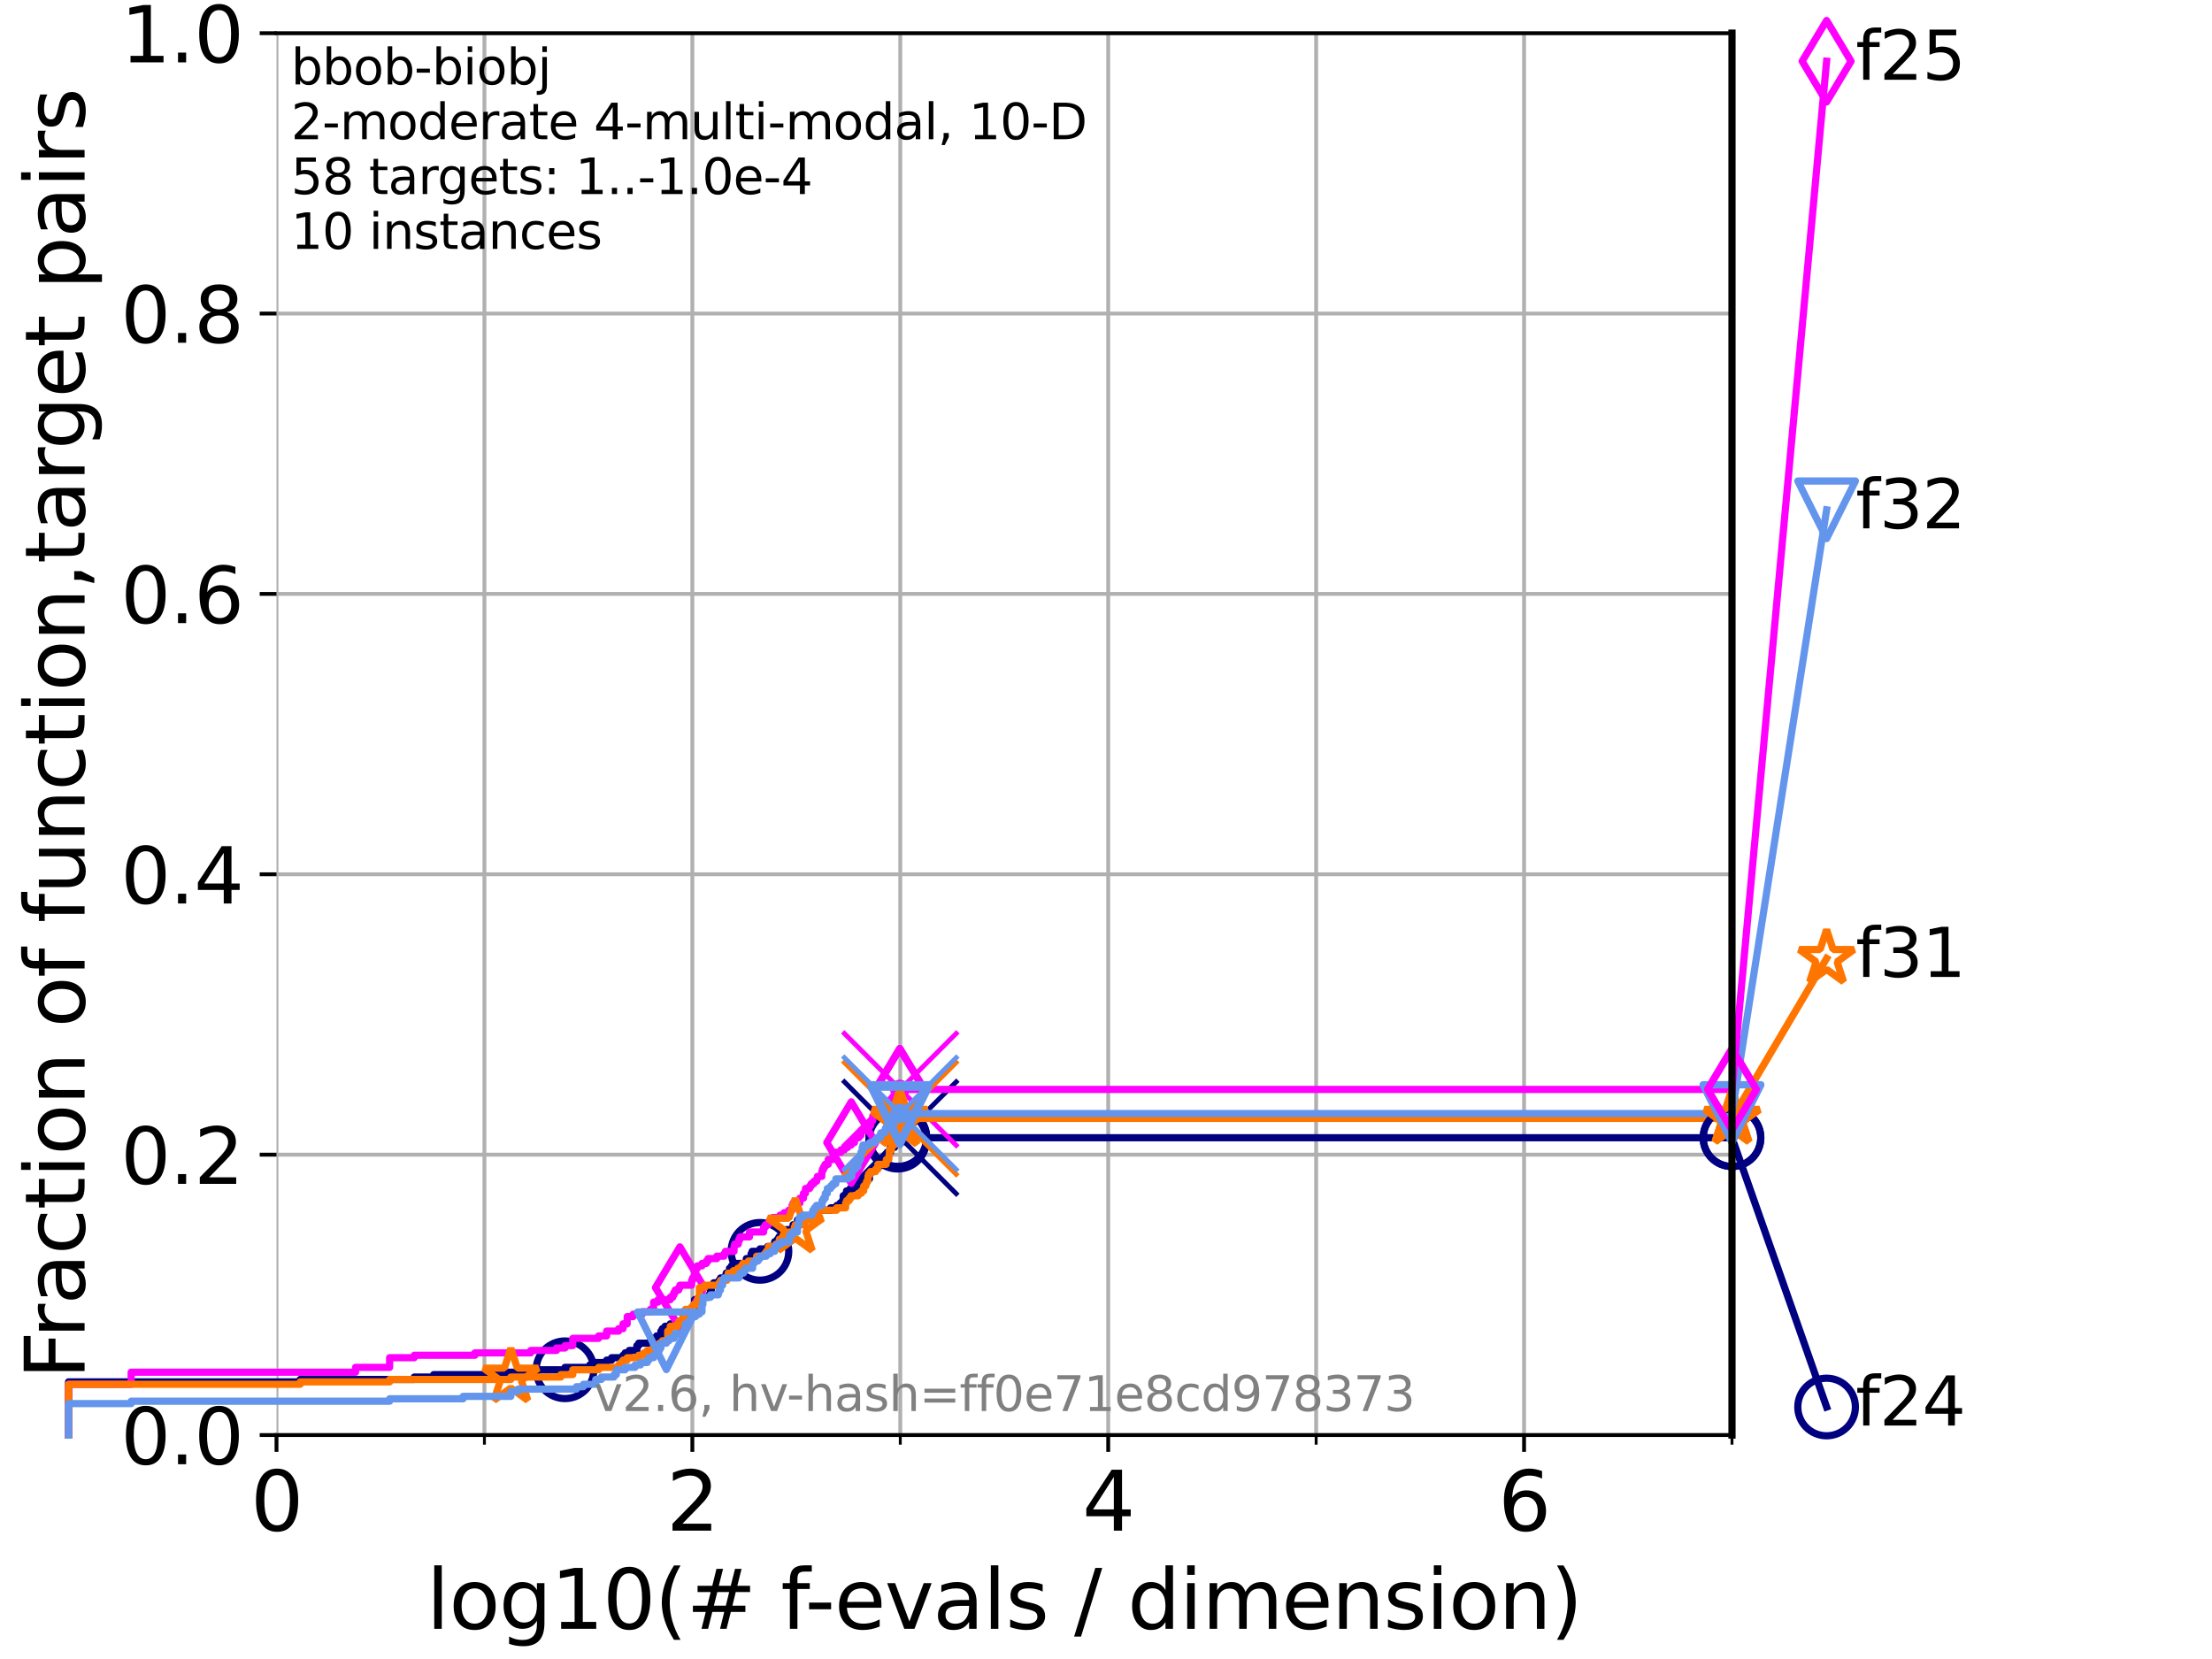 <?xml version="1.0" encoding="utf-8" standalone="no"?>
<!DOCTYPE svg PUBLIC "-//W3C//DTD SVG 1.1//EN"
  "http://www.w3.org/Graphics/SVG/1.1/DTD/svg11.dtd">
<svg xmlns:xlink="http://www.w3.org/1999/xlink" width="460.8pt" height="345.6pt" viewBox="0 0 460.8 345.6" xmlns="http://www.w3.org/2000/svg" version="1.1">
 <defs>
  <style type="text/css">*{stroke-linejoin: round; stroke-linecap: butt}</style>
 </defs>
 <g id="figure_1">
  <g id="patch_1">
   <path d="M 0 345.6 
L 460.8 345.6 
L 460.8 0 
L 0 0 
z
" style="fill: #ffffff"/>
  </g>
  <g id="axes_1">
   <g id="patch_2">
    <path d="M 57.6 298.944 
L 360.806 298.944 
L 360.806 6.912 
L 57.6 6.912 
z
" style="fill: #ffffff"/>
   </g>
   <g id="matplotlib.axis_1">
    <g id="xtick_1">
     <g id="line2d_1">
      <path d="M 57.6 298.944 
L 57.6 6.912 
" clip-path="url(#p867c439ad3)" style="fill: none; stroke: #b0b0b0; stroke-width: 0.8; stroke-linecap: square"/>
     </g>
     <g id="line2d_2">
      <defs>
       <path id="m149a353d7b" d="M 0 0 
L 0 3.5 
" style="stroke: #000000; stroke-width: 0.8"/>
      </defs>
      <g>
       <use xlink:href="#m149a353d7b" x="57.6" y="298.944" style="stroke: #000000; stroke-width: 0.8"/>
      </g>
     </g>
     <g id="text_1">
      <!-- 0 -->
      <g transform="translate(52.192 318.861) scale(0.17 -0.17)">
       <defs>
        <path id="DejaVuSans-30" d="M 2034 4250 
Q 1547 4250 1301 3770 
Q 1056 3291 1056 2328 
Q 1056 1369 1301 889 
Q 1547 409 2034 409 
Q 2525 409 2770 889 
Q 3016 1369 3016 2328 
Q 3016 3291 2770 3770 
Q 2525 4250 2034 4250 
z
M 2034 4750 
Q 2819 4750 3233 4129 
Q 3647 3509 3647 2328 
Q 3647 1150 3233 529 
Q 2819 -91 2034 -91 
Q 1250 -91 836 529 
Q 422 1150 422 2328 
Q 422 3509 836 4129 
Q 1250 4750 2034 4750 
z
" transform="scale(0.016)"/>
       </defs>
       <use xlink:href="#DejaVuSans-30"/>
      </g>
     </g>
    </g>
    <g id="xtick_2">
     <g id="line2d_3">
      <path d="M 144.23 298.944 
L 144.23 6.912 
" clip-path="url(#p867c439ad3)" style="fill: none; stroke: #b0b0b0; stroke-width: 0.8; stroke-linecap: square"/>
     </g>
     <g id="line2d_4">
      <g>
       <use xlink:href="#m149a353d7b" x="144.23" y="298.944" style="stroke: #000000; stroke-width: 0.8"/>
      </g>
     </g>
     <g id="text_2">
      <!-- 2 -->
      <g transform="translate(138.822 318.861) scale(0.17 -0.17)">
       <defs>
        <path id="DejaVuSans-32" d="M 1228 531 
L 3431 531 
L 3431 0 
L 469 0 
L 469 531 
Q 828 903 1448 1529 
Q 2069 2156 2228 2338 
Q 2531 2678 2651 2914 
Q 2772 3150 2772 3378 
Q 2772 3750 2511 3984 
Q 2250 4219 1831 4219 
Q 1534 4219 1204 4116 
Q 875 4013 500 3803 
L 500 4441 
Q 881 4594 1212 4672 
Q 1544 4750 1819 4750 
Q 2544 4750 2975 4387 
Q 3406 4025 3406 3419 
Q 3406 3131 3298 2873 
Q 3191 2616 2906 2266 
Q 2828 2175 2409 1742 
Q 1991 1309 1228 531 
z
" transform="scale(0.016)"/>
       </defs>
       <use xlink:href="#DejaVuSans-32"/>
      </g>
     </g>
    </g>
    <g id="xtick_3">
     <g id="line2d_5">
      <path d="M 230.861 298.944 
L 230.861 6.912 
" clip-path="url(#p867c439ad3)" style="fill: none; stroke: #b0b0b0; stroke-width: 0.8; stroke-linecap: square"/>
     </g>
     <g id="line2d_6">
      <g>
       <use xlink:href="#m149a353d7b" x="230.861" y="298.944" style="stroke: #000000; stroke-width: 0.8"/>
      </g>
     </g>
     <g id="text_3">
      <!-- 4 -->
      <g transform="translate(225.453 318.861) scale(0.17 -0.17)">
       <defs>
        <path id="DejaVuSans-34" d="M 2419 4116 
L 825 1625 
L 2419 1625 
L 2419 4116 
z
M 2253 4666 
L 3047 4666 
L 3047 1625 
L 3713 1625 
L 3713 1100 
L 3047 1100 
L 3047 0 
L 2419 0 
L 2419 1100 
L 313 1100 
L 313 1709 
L 2253 4666 
z
" transform="scale(0.016)"/>
       </defs>
       <use xlink:href="#DejaVuSans-34"/>
      </g>
     </g>
    </g>
    <g id="xtick_4">
     <g id="line2d_7">
      <path d="M 317.491 298.944 
L 317.491 6.912 
" clip-path="url(#p867c439ad3)" style="fill: none; stroke: #b0b0b0; stroke-width: 0.8; stroke-linecap: square"/>
     </g>
     <g id="line2d_8">
      <g>
       <use xlink:href="#m149a353d7b" x="317.491" y="298.944" style="stroke: #000000; stroke-width: 0.8"/>
      </g>
     </g>
     <g id="text_4">
      <!-- 6 -->
      <g transform="translate(312.083 318.861) scale(0.17 -0.17)">
       <defs>
        <path id="DejaVuSans-36" d="M 2113 2584 
Q 1688 2584 1439 2293 
Q 1191 2003 1191 1497 
Q 1191 994 1439 701 
Q 1688 409 2113 409 
Q 2538 409 2786 701 
Q 3034 994 3034 1497 
Q 3034 2003 2786 2293 
Q 2538 2584 2113 2584 
z
M 3366 4563 
L 3366 3988 
Q 3128 4100 2886 4159 
Q 2644 4219 2406 4219 
Q 1781 4219 1451 3797 
Q 1122 3375 1075 2522 
Q 1259 2794 1537 2939 
Q 1816 3084 2150 3084 
Q 2853 3084 3261 2657 
Q 3669 2231 3669 1497 
Q 3669 778 3244 343 
Q 2819 -91 2113 -91 
Q 1303 -91 875 529 
Q 447 1150 447 2328 
Q 447 3434 972 4092 
Q 1497 4750 2381 4750 
Q 2619 4750 2861 4703 
Q 3103 4656 3366 4563 
z
" transform="scale(0.016)"/>
       </defs>
       <use xlink:href="#DejaVuSans-36"/>
      </g>
     </g>
    </g>
    <g id="xtick_5">
     <g id="line2d_9">
      <path d="M 100.915 298.944 
L 100.915 6.912 
" clip-path="url(#p867c439ad3)" style="fill: none; stroke: #b0b0b0; stroke-width: 0.8; stroke-linecap: square"/>
     </g>
     <g id="line2d_10">
      <defs>
       <path id="m55375cd5ad" d="M 0 0 
L 0 2 
" style="stroke: #000000; stroke-width: 0.6"/>
      </defs>
      <g>
       <use xlink:href="#m55375cd5ad" x="100.915" y="298.944" style="stroke: #000000; stroke-width: 0.6"/>
      </g>
     </g>
    </g>
    <g id="xtick_6">
     <g id="line2d_11">
      <path d="M 187.546 298.944 
L 187.546 6.912 
" clip-path="url(#p867c439ad3)" style="fill: none; stroke: #b0b0b0; stroke-width: 0.8; stroke-linecap: square"/>
     </g>
     <g id="line2d_12">
      <g>
       <use xlink:href="#m55375cd5ad" x="187.546" y="298.944" style="stroke: #000000; stroke-width: 0.6"/>
      </g>
     </g>
    </g>
    <g id="xtick_7">
     <g id="line2d_13">
      <path d="M 274.176 298.944 
L 274.176 6.912 
" clip-path="url(#p867c439ad3)" style="fill: none; stroke: #b0b0b0; stroke-width: 0.8; stroke-linecap: square"/>
     </g>
     <g id="line2d_14">
      <g>
       <use xlink:href="#m55375cd5ad" x="274.176" y="298.944" style="stroke: #000000; stroke-width: 0.6"/>
      </g>
     </g>
    </g>
    <g id="xtick_8">
     <g id="line2d_15">
      <path d="M 360.806 298.944 
L 360.806 6.912 
" clip-path="url(#p867c439ad3)" style="fill: none; stroke: #b0b0b0; stroke-width: 0.8; stroke-linecap: square"/>
     </g>
     <g id="line2d_16">
      <g>
       <use xlink:href="#m55375cd5ad" x="360.806" y="298.944" style="stroke: #000000; stroke-width: 0.6"/>
      </g>
     </g>
    </g>
    <g id="text_5">
     <!-- log10(# f-evals / dimension) -->
     <g transform="translate(88.823 339.314) scale(0.17 -0.17)">
      <defs>
       <path id="DejaVuSans-6c" d="M 603 4863 
L 1178 4863 
L 1178 0 
L 603 0 
L 603 4863 
z
" transform="scale(0.016)"/>
       <path id="DejaVuSans-6f" d="M 1959 3097 
Q 1497 3097 1228 2736 
Q 959 2375 959 1747 
Q 959 1119 1226 758 
Q 1494 397 1959 397 
Q 2419 397 2687 759 
Q 2956 1122 2956 1747 
Q 2956 2369 2687 2733 
Q 2419 3097 1959 3097 
z
M 1959 3584 
Q 2709 3584 3137 3096 
Q 3566 2609 3566 1747 
Q 3566 888 3137 398 
Q 2709 -91 1959 -91 
Q 1206 -91 779 398 
Q 353 888 353 1747 
Q 353 2609 779 3096 
Q 1206 3584 1959 3584 
z
" transform="scale(0.016)"/>
       <path id="DejaVuSans-67" d="M 2906 1791 
Q 2906 2416 2648 2759 
Q 2391 3103 1925 3103 
Q 1463 3103 1205 2759 
Q 947 2416 947 1791 
Q 947 1169 1205 825 
Q 1463 481 1925 481 
Q 2391 481 2648 825 
Q 2906 1169 2906 1791 
z
M 3481 434 
Q 3481 -459 3084 -895 
Q 2688 -1331 1869 -1331 
Q 1566 -1331 1297 -1286 
Q 1028 -1241 775 -1147 
L 775 -588 
Q 1028 -725 1275 -790 
Q 1522 -856 1778 -856 
Q 2344 -856 2625 -561 
Q 2906 -266 2906 331 
L 2906 616 
Q 2728 306 2450 153 
Q 2172 0 1784 0 
Q 1141 0 747 490 
Q 353 981 353 1791 
Q 353 2603 747 3093 
Q 1141 3584 1784 3584 
Q 2172 3584 2450 3431 
Q 2728 3278 2906 2969 
L 2906 3500 
L 3481 3500 
L 3481 434 
z
" transform="scale(0.016)"/>
       <path id="DejaVuSans-31" d="M 794 531 
L 1825 531 
L 1825 4091 
L 703 3866 
L 703 4441 
L 1819 4666 
L 2450 4666 
L 2450 531 
L 3481 531 
L 3481 0 
L 794 0 
L 794 531 
z
" transform="scale(0.016)"/>
       <path id="DejaVuSans-28" d="M 1984 4856 
Q 1566 4138 1362 3434 
Q 1159 2731 1159 2009 
Q 1159 1288 1364 580 
Q 1569 -128 1984 -844 
L 1484 -844 
Q 1016 -109 783 600 
Q 550 1309 550 2009 
Q 550 2706 781 3412 
Q 1013 4119 1484 4856 
L 1984 4856 
z
" transform="scale(0.016)"/>
       <path id="DejaVuSans-23" d="M 3272 2816 
L 2363 2816 
L 2100 1772 
L 3016 1772 
L 3272 2816 
z
M 2803 4594 
L 2478 3297 
L 3391 3297 
L 3719 4594 
L 4219 4594 
L 3897 3297 
L 4872 3297 
L 4872 2816 
L 3775 2816 
L 3519 1772 
L 4513 1772 
L 4513 1294 
L 3397 1294 
L 3072 0 
L 2572 0 
L 2894 1294 
L 1978 1294 
L 1656 0 
L 1153 0 
L 1478 1294 
L 494 1294 
L 494 1772 
L 1594 1772 
L 1856 2816 
L 850 2816 
L 850 3297 
L 1978 3297 
L 2297 4594 
L 2803 4594 
z
" transform="scale(0.016)"/>
       <path id="DejaVuSans-20" transform="scale(0.016)"/>
       <path id="DejaVuSans-66" d="M 2375 4863 
L 2375 4384 
L 1825 4384 
Q 1516 4384 1395 4259 
Q 1275 4134 1275 3809 
L 1275 3500 
L 2222 3500 
L 2222 3053 
L 1275 3053 
L 1275 0 
L 697 0 
L 697 3053 
L 147 3053 
L 147 3500 
L 697 3500 
L 697 3744 
Q 697 4328 969 4595 
Q 1241 4863 1831 4863 
L 2375 4863 
z
" transform="scale(0.016)"/>
       <path id="DejaVuSans-2d" d="M 313 2009 
L 1997 2009 
L 1997 1497 
L 313 1497 
L 313 2009 
z
" transform="scale(0.016)"/>
       <path id="DejaVuSans-65" d="M 3597 1894 
L 3597 1613 
L 953 1613 
Q 991 1019 1311 708 
Q 1631 397 2203 397 
Q 2534 397 2845 478 
Q 3156 559 3463 722 
L 3463 178 
Q 3153 47 2828 -22 
Q 2503 -91 2169 -91 
Q 1331 -91 842 396 
Q 353 884 353 1716 
Q 353 2575 817 3079 
Q 1281 3584 2069 3584 
Q 2775 3584 3186 3129 
Q 3597 2675 3597 1894 
z
M 3022 2063 
Q 3016 2534 2758 2815 
Q 2500 3097 2075 3097 
Q 1594 3097 1305 2825 
Q 1016 2553 972 2059 
L 3022 2063 
z
" transform="scale(0.016)"/>
       <path id="DejaVuSans-76" d="M 191 3500 
L 800 3500 
L 1894 563 
L 2988 3500 
L 3597 3500 
L 2284 0 
L 1503 0 
L 191 3500 
z
" transform="scale(0.016)"/>
       <path id="DejaVuSans-61" d="M 2194 1759 
Q 1497 1759 1228 1600 
Q 959 1441 959 1056 
Q 959 750 1161 570 
Q 1363 391 1709 391 
Q 2188 391 2477 730 
Q 2766 1069 2766 1631 
L 2766 1759 
L 2194 1759 
z
M 3341 1997 
L 3341 0 
L 2766 0 
L 2766 531 
Q 2569 213 2275 61 
Q 1981 -91 1556 -91 
Q 1019 -91 701 211 
Q 384 513 384 1019 
Q 384 1609 779 1909 
Q 1175 2209 1959 2209 
L 2766 2209 
L 2766 2266 
Q 2766 2663 2505 2880 
Q 2244 3097 1772 3097 
Q 1472 3097 1187 3025 
Q 903 2953 641 2809 
L 641 3341 
Q 956 3463 1253 3523 
Q 1550 3584 1831 3584 
Q 2591 3584 2966 3190 
Q 3341 2797 3341 1997 
z
" transform="scale(0.016)"/>
       <path id="DejaVuSans-73" d="M 2834 3397 
L 2834 2853 
Q 2591 2978 2328 3040 
Q 2066 3103 1784 3103 
Q 1356 3103 1142 2972 
Q 928 2841 928 2578 
Q 928 2378 1081 2264 
Q 1234 2150 1697 2047 
L 1894 2003 
Q 2506 1872 2764 1633 
Q 3022 1394 3022 966 
Q 3022 478 2636 193 
Q 2250 -91 1575 -91 
Q 1294 -91 989 -36 
Q 684 19 347 128 
L 347 722 
Q 666 556 975 473 
Q 1284 391 1588 391 
Q 1994 391 2212 530 
Q 2431 669 2431 922 
Q 2431 1156 2273 1281 
Q 2116 1406 1581 1522 
L 1381 1569 
Q 847 1681 609 1914 
Q 372 2147 372 2553 
Q 372 3047 722 3315 
Q 1072 3584 1716 3584 
Q 2034 3584 2315 3537 
Q 2597 3491 2834 3397 
z
" transform="scale(0.016)"/>
       <path id="DejaVuSans-2f" d="M 1625 4666 
L 2156 4666 
L 531 -594 
L 0 -594 
L 1625 4666 
z
" transform="scale(0.016)"/>
       <path id="DejaVuSans-64" d="M 2906 2969 
L 2906 4863 
L 3481 4863 
L 3481 0 
L 2906 0 
L 2906 525 
Q 2725 213 2448 61 
Q 2172 -91 1784 -91 
Q 1150 -91 751 415 
Q 353 922 353 1747 
Q 353 2572 751 3078 
Q 1150 3584 1784 3584 
Q 2172 3584 2448 3432 
Q 2725 3281 2906 2969 
z
M 947 1747 
Q 947 1113 1208 752 
Q 1469 391 1925 391 
Q 2381 391 2643 752 
Q 2906 1113 2906 1747 
Q 2906 2381 2643 2742 
Q 2381 3103 1925 3103 
Q 1469 3103 1208 2742 
Q 947 2381 947 1747 
z
" transform="scale(0.016)"/>
       <path id="DejaVuSans-69" d="M 603 3500 
L 1178 3500 
L 1178 0 
L 603 0 
L 603 3500 
z
M 603 4863 
L 1178 4863 
L 1178 4134 
L 603 4134 
L 603 4863 
z
" transform="scale(0.016)"/>
       <path id="DejaVuSans-6d" d="M 3328 2828 
Q 3544 3216 3844 3400 
Q 4144 3584 4550 3584 
Q 5097 3584 5394 3201 
Q 5691 2819 5691 2113 
L 5691 0 
L 5113 0 
L 5113 2094 
Q 5113 2597 4934 2840 
Q 4756 3084 4391 3084 
Q 3944 3084 3684 2787 
Q 3425 2491 3425 1978 
L 3425 0 
L 2847 0 
L 2847 2094 
Q 2847 2600 2669 2842 
Q 2491 3084 2119 3084 
Q 1678 3084 1418 2786 
Q 1159 2488 1159 1978 
L 1159 0 
L 581 0 
L 581 3500 
L 1159 3500 
L 1159 2956 
Q 1356 3278 1631 3431 
Q 1906 3584 2284 3584 
Q 2666 3584 2933 3390 
Q 3200 3197 3328 2828 
z
" transform="scale(0.016)"/>
       <path id="DejaVuSans-6e" d="M 3513 2113 
L 3513 0 
L 2938 0 
L 2938 2094 
Q 2938 2591 2744 2837 
Q 2550 3084 2163 3084 
Q 1697 3084 1428 2787 
Q 1159 2491 1159 1978 
L 1159 0 
L 581 0 
L 581 3500 
L 1159 3500 
L 1159 2956 
Q 1366 3272 1645 3428 
Q 1925 3584 2291 3584 
Q 2894 3584 3203 3211 
Q 3513 2838 3513 2113 
z
" transform="scale(0.016)"/>
       <path id="DejaVuSans-29" d="M 513 4856 
L 1013 4856 
Q 1481 4119 1714 3412 
Q 1947 2706 1947 2009 
Q 1947 1309 1714 600 
Q 1481 -109 1013 -844 
L 513 -844 
Q 928 -128 1133 580 
Q 1338 1288 1338 2009 
Q 1338 2731 1133 3434 
Q 928 4138 513 4856 
z
" transform="scale(0.016)"/>
      </defs>
      <use xlink:href="#DejaVuSans-6c"/>
      <use xlink:href="#DejaVuSans-6f" x="27.783"/>
      <use xlink:href="#DejaVuSans-67" x="88.965"/>
      <use xlink:href="#DejaVuSans-31" x="152.441"/>
      <use xlink:href="#DejaVuSans-30" x="216.064"/>
      <use xlink:href="#DejaVuSans-28" x="279.688"/>
      <use xlink:href="#DejaVuSans-23" x="318.701"/>
      <use xlink:href="#DejaVuSans-20" x="402.49"/>
      <use xlink:href="#DejaVuSans-66" x="434.277"/>
      <use xlink:href="#DejaVuSans-2d" x="463.982"/>
      <use xlink:href="#DejaVuSans-65" x="500.066"/>
      <use xlink:href="#DejaVuSans-76" x="561.59"/>
      <use xlink:href="#DejaVuSans-61" x="620.77"/>
      <use xlink:href="#DejaVuSans-6c" x="682.049"/>
      <use xlink:href="#DejaVuSans-73" x="709.832"/>
      <use xlink:href="#DejaVuSans-20" x="761.932"/>
      <use xlink:href="#DejaVuSans-2f" x="793.719"/>
      <use xlink:href="#DejaVuSans-20" x="827.41"/>
      <use xlink:href="#DejaVuSans-64" x="859.197"/>
      <use xlink:href="#DejaVuSans-69" x="922.674"/>
      <use xlink:href="#DejaVuSans-6d" x="950.457"/>
      <use xlink:href="#DejaVuSans-65" x="1047.869"/>
      <use xlink:href="#DejaVuSans-6e" x="1109.393"/>
      <use xlink:href="#DejaVuSans-73" x="1172.771"/>
      <use xlink:href="#DejaVuSans-69" x="1224.871"/>
      <use xlink:href="#DejaVuSans-6f" x="1252.654"/>
      <use xlink:href="#DejaVuSans-6e" x="1313.836"/>
      <use xlink:href="#DejaVuSans-29" x="1377.215"/>
     </g>
    </g>
   </g>
   <g id="matplotlib.axis_2">
    <g id="ytick_1">
     <g id="line2d_17">
      <path d="M 57.6 298.944 
L 360.806 298.944 
" clip-path="url(#p867c439ad3)" style="fill: none; stroke: #b0b0b0; stroke-width: 0.8; stroke-linecap: square"/>
     </g>
     <g id="line2d_18">
      <defs>
       <path id="mcbc218f772" d="M 0 0 
L -3.5 0 
" style="stroke: #000000; stroke-width: 0.8"/>
      </defs>
      <g>
       <use xlink:href="#mcbc218f772" x="57.6" y="298.944" style="stroke: #000000; stroke-width: 0.8"/>
      </g>
     </g>
     <g id="text_6">
      <!-- 0.0 -->
      <g transform="translate(25.155 305.023) scale(0.16 -0.16)">
       <defs>
        <path id="DejaVuSans-2e" d="M 684 794 
L 1344 794 
L 1344 0 
L 684 0 
L 684 794 
z
" transform="scale(0.016)"/>
       </defs>
       <use xlink:href="#DejaVuSans-30"/>
       <use xlink:href="#DejaVuSans-2e" x="63.623"/>
       <use xlink:href="#DejaVuSans-30" x="95.41"/>
      </g>
     </g>
    </g>
    <g id="ytick_2">
     <g id="line2d_19">
      <path d="M 57.6 240.538 
L 360.806 240.538 
" clip-path="url(#p867c439ad3)" style="fill: none; stroke: #b0b0b0; stroke-width: 0.8; stroke-linecap: square"/>
     </g>
     <g id="line2d_20">
      <g>
       <use xlink:href="#mcbc218f772" x="57.6" y="240.538" style="stroke: #000000; stroke-width: 0.8"/>
      </g>
     </g>
     <g id="text_7">
      <!-- 0.2 -->
      <g transform="translate(25.155 246.616) scale(0.16 -0.16)">
       <use xlink:href="#DejaVuSans-30"/>
       <use xlink:href="#DejaVuSans-2e" x="63.623"/>
       <use xlink:href="#DejaVuSans-32" x="95.41"/>
      </g>
     </g>
    </g>
    <g id="ytick_3">
     <g id="line2d_21">
      <path d="M 57.6 182.131 
L 360.806 182.131 
" clip-path="url(#p867c439ad3)" style="fill: none; stroke: #b0b0b0; stroke-width: 0.8; stroke-linecap: square"/>
     </g>
     <g id="line2d_22">
      <g>
       <use xlink:href="#mcbc218f772" x="57.6" y="182.131" style="stroke: #000000; stroke-width: 0.8"/>
      </g>
     </g>
     <g id="text_8">
      <!-- 0.4 -->
      <g transform="translate(25.155 188.21) scale(0.16 -0.16)">
       <use xlink:href="#DejaVuSans-30"/>
       <use xlink:href="#DejaVuSans-2e" x="63.623"/>
       <use xlink:href="#DejaVuSans-34" x="95.41"/>
      </g>
     </g>
    </g>
    <g id="ytick_4">
     <g id="line2d_23">
      <path d="M 57.6 123.725 
L 360.806 123.725 
" clip-path="url(#p867c439ad3)" style="fill: none; stroke: #b0b0b0; stroke-width: 0.8; stroke-linecap: square"/>
     </g>
     <g id="line2d_24">
      <g>
       <use xlink:href="#mcbc218f772" x="57.6" y="123.725" style="stroke: #000000; stroke-width: 0.8"/>
      </g>
     </g>
     <g id="text_9">
      <!-- 0.6 -->
      <g transform="translate(25.155 129.804) scale(0.16 -0.16)">
       <use xlink:href="#DejaVuSans-30"/>
       <use xlink:href="#DejaVuSans-2e" x="63.623"/>
       <use xlink:href="#DejaVuSans-36" x="95.41"/>
      </g>
     </g>
    </g>
    <g id="ytick_5">
     <g id="line2d_25">
      <path d="M 57.6 65.318 
L 360.806 65.318 
" clip-path="url(#p867c439ad3)" style="fill: none; stroke: #b0b0b0; stroke-width: 0.8; stroke-linecap: square"/>
     </g>
     <g id="line2d_26">
      <g>
       <use xlink:href="#mcbc218f772" x="57.6" y="65.318" style="stroke: #000000; stroke-width: 0.8"/>
      </g>
     </g>
     <g id="text_10">
      <!-- 0.8 -->
      <g transform="translate(25.155 71.397) scale(0.16 -0.16)">
       <defs>
        <path id="DejaVuSans-38" d="M 2034 2216 
Q 1584 2216 1326 1975 
Q 1069 1734 1069 1313 
Q 1069 891 1326 650 
Q 1584 409 2034 409 
Q 2484 409 2743 651 
Q 3003 894 3003 1313 
Q 3003 1734 2745 1975 
Q 2488 2216 2034 2216 
z
M 1403 2484 
Q 997 2584 770 2862 
Q 544 3141 544 3541 
Q 544 4100 942 4425 
Q 1341 4750 2034 4750 
Q 2731 4750 3128 4425 
Q 3525 4100 3525 3541 
Q 3525 3141 3298 2862 
Q 3072 2584 2669 2484 
Q 3125 2378 3379 2068 
Q 3634 1759 3634 1313 
Q 3634 634 3220 271 
Q 2806 -91 2034 -91 
Q 1263 -91 848 271 
Q 434 634 434 1313 
Q 434 1759 690 2068 
Q 947 2378 1403 2484 
z
M 1172 3481 
Q 1172 3119 1398 2916 
Q 1625 2713 2034 2713 
Q 2441 2713 2670 2916 
Q 2900 3119 2900 3481 
Q 2900 3844 2670 4047 
Q 2441 4250 2034 4250 
Q 1625 4250 1398 4047 
Q 1172 3844 1172 3481 
z
" transform="scale(0.016)"/>
       </defs>
       <use xlink:href="#DejaVuSans-30"/>
       <use xlink:href="#DejaVuSans-2e" x="63.623"/>
       <use xlink:href="#DejaVuSans-38" x="95.41"/>
      </g>
     </g>
    </g>
    <g id="ytick_6">
     <g id="line2d_27">
      <path d="M 57.6 6.912 
L 360.806 6.912 
" clip-path="url(#p867c439ad3)" style="fill: none; stroke: #b0b0b0; stroke-width: 0.8; stroke-linecap: square"/>
     </g>
     <g id="line2d_28">
      <g>
       <use xlink:href="#mcbc218f772" x="57.6" y="6.912" style="stroke: #000000; stroke-width: 0.8"/>
      </g>
     </g>
     <g id="text_11">
      <!-- 1.0 -->
      <g transform="translate(25.155 12.991) scale(0.16 -0.16)">
       <use xlink:href="#DejaVuSans-31"/>
       <use xlink:href="#DejaVuSans-2e" x="63.623"/>
       <use xlink:href="#DejaVuSans-30" x="95.41"/>
      </g>
     </g>
    </g>
    <g id="text_12">
     <!-- Fraction of function,target pairs -->
     <g transform="translate(17.62 287.313) rotate(-90) scale(0.17 -0.17)">
      <defs>
       <path id="DejaVuSans-46" d="M 628 4666 
L 3309 4666 
L 3309 4134 
L 1259 4134 
L 1259 2759 
L 3109 2759 
L 3109 2228 
L 1259 2228 
L 1259 0 
L 628 0 
L 628 4666 
z
" transform="scale(0.016)"/>
       <path id="DejaVuSans-72" d="M 2631 2963 
Q 2534 3019 2420 3045 
Q 2306 3072 2169 3072 
Q 1681 3072 1420 2755 
Q 1159 2438 1159 1844 
L 1159 0 
L 581 0 
L 581 3500 
L 1159 3500 
L 1159 2956 
Q 1341 3275 1631 3429 
Q 1922 3584 2338 3584 
Q 2397 3584 2469 3576 
Q 2541 3569 2628 3553 
L 2631 2963 
z
" transform="scale(0.016)"/>
       <path id="DejaVuSans-63" d="M 3122 3366 
L 3122 2828 
Q 2878 2963 2633 3030 
Q 2388 3097 2138 3097 
Q 1578 3097 1268 2742 
Q 959 2388 959 1747 
Q 959 1106 1268 751 
Q 1578 397 2138 397 
Q 2388 397 2633 464 
Q 2878 531 3122 666 
L 3122 134 
Q 2881 22 2623 -34 
Q 2366 -91 2075 -91 
Q 1284 -91 818 406 
Q 353 903 353 1747 
Q 353 2603 823 3093 
Q 1294 3584 2113 3584 
Q 2378 3584 2631 3529 
Q 2884 3475 3122 3366 
z
" transform="scale(0.016)"/>
       <path id="DejaVuSans-74" d="M 1172 4494 
L 1172 3500 
L 2356 3500 
L 2356 3053 
L 1172 3053 
L 1172 1153 
Q 1172 725 1289 603 
Q 1406 481 1766 481 
L 2356 481 
L 2356 0 
L 1766 0 
Q 1100 0 847 248 
Q 594 497 594 1153 
L 594 3053 
L 172 3053 
L 172 3500 
L 594 3500 
L 594 4494 
L 1172 4494 
z
" transform="scale(0.016)"/>
       <path id="DejaVuSans-75" d="M 544 1381 
L 544 3500 
L 1119 3500 
L 1119 1403 
Q 1119 906 1312 657 
Q 1506 409 1894 409 
Q 2359 409 2629 706 
Q 2900 1003 2900 1516 
L 2900 3500 
L 3475 3500 
L 3475 0 
L 2900 0 
L 2900 538 
Q 2691 219 2414 64 
Q 2138 -91 1772 -91 
Q 1169 -91 856 284 
Q 544 659 544 1381 
z
M 1991 3584 
L 1991 3584 
z
" transform="scale(0.016)"/>
       <path id="DejaVuSans-2c" d="M 750 794 
L 1409 794 
L 1409 256 
L 897 -744 
L 494 -744 
L 750 256 
L 750 794 
z
" transform="scale(0.016)"/>
       <path id="DejaVuSans-70" d="M 1159 525 
L 1159 -1331 
L 581 -1331 
L 581 3500 
L 1159 3500 
L 1159 2969 
Q 1341 3281 1617 3432 
Q 1894 3584 2278 3584 
Q 2916 3584 3314 3078 
Q 3713 2572 3713 1747 
Q 3713 922 3314 415 
Q 2916 -91 2278 -91 
Q 1894 -91 1617 61 
Q 1341 213 1159 525 
z
M 3116 1747 
Q 3116 2381 2855 2742 
Q 2594 3103 2138 3103 
Q 1681 3103 1420 2742 
Q 1159 2381 1159 1747 
Q 1159 1113 1420 752 
Q 1681 391 2138 391 
Q 2594 391 2855 752 
Q 3116 1113 3116 1747 
z
" transform="scale(0.016)"/>
      </defs>
      <use xlink:href="#DejaVuSans-46"/>
      <use xlink:href="#DejaVuSans-72" x="50.27"/>
      <use xlink:href="#DejaVuSans-61" x="91.383"/>
      <use xlink:href="#DejaVuSans-63" x="152.662"/>
      <use xlink:href="#DejaVuSans-74" x="207.643"/>
      <use xlink:href="#DejaVuSans-69" x="246.852"/>
      <use xlink:href="#DejaVuSans-6f" x="274.635"/>
      <use xlink:href="#DejaVuSans-6e" x="335.816"/>
      <use xlink:href="#DejaVuSans-20" x="399.195"/>
      <use xlink:href="#DejaVuSans-6f" x="430.982"/>
      <use xlink:href="#DejaVuSans-66" x="492.164"/>
      <use xlink:href="#DejaVuSans-20" x="527.369"/>
      <use xlink:href="#DejaVuSans-66" x="559.156"/>
      <use xlink:href="#DejaVuSans-75" x="594.361"/>
      <use xlink:href="#DejaVuSans-6e" x="657.74"/>
      <use xlink:href="#DejaVuSans-63" x="721.119"/>
      <use xlink:href="#DejaVuSans-74" x="776.1"/>
      <use xlink:href="#DejaVuSans-69" x="815.309"/>
      <use xlink:href="#DejaVuSans-6f" x="843.092"/>
      <use xlink:href="#DejaVuSans-6e" x="904.273"/>
      <use xlink:href="#DejaVuSans-2c" x="967.652"/>
      <use xlink:href="#DejaVuSans-74" x="999.439"/>
      <use xlink:href="#DejaVuSans-61" x="1038.648"/>
      <use xlink:href="#DejaVuSans-72" x="1099.928"/>
      <use xlink:href="#DejaVuSans-67" x="1139.291"/>
      <use xlink:href="#DejaVuSans-65" x="1202.768"/>
      <use xlink:href="#DejaVuSans-74" x="1264.291"/>
      <use xlink:href="#DejaVuSans-20" x="1303.5"/>
      <use xlink:href="#DejaVuSans-70" x="1335.287"/>
      <use xlink:href="#DejaVuSans-61" x="1398.764"/>
      <use xlink:href="#DejaVuSans-69" x="1460.043"/>
      <use xlink:href="#DejaVuSans-72" x="1487.826"/>
      <use xlink:href="#DejaVuSans-73" x="1528.939"/>
     </g>
    </g>
   </g>
   <g id="line2d_29">
    <defs>
     <path id="mc32875d4f2" d="M 0 1.5 
C 0.398 1.5 0.779 1.342 1.061 1.061 
C 1.342 0.779 1.5 0.398 1.5 0 
C 1.5 -0.398 1.342 -0.779 1.061 -1.061 
C 0.779 -1.342 0.398 -1.5 0 -1.5 
C -0.398 -1.5 -0.779 -1.342 -1.061 -1.061 
C -1.342 -0.779 -1.5 -0.398 -1.5 0 
C -1.5 0.398 -1.342 0.779 -1.061 1.061 
C -0.779 1.342 -0.398 1.5 0 1.5 
z
" style="stroke: #000080"/>
    </defs>
    <g>
     <use xlink:href="#mc32875d4f2" x="187.044" y="237.013" style="fill: #000080; stroke: #000080"/>
     <use xlink:href="#mc32875d4f2" x="187.044" y="237.013" style="fill: #000080; stroke: #000080"/>
    </g>
   </g>
   <g id="line2d_30">
    <path d="M 14.285 298.944 
L 14.285 287.867 
L 62.535 287.867 
L 62.535 287.363 
L 86.307 287.363 
L 86.307 286.86 
L 90.341 286.86 
L 90.341 286.356 
L 104.809 286.356 
L 104.809 285.853 
L 111.762 285.853 
L 111.762 285.349 
L 117.695 285.349 
L 117.695 284.846 
L 122.855 284.846 
L 122.855 284.342 
L 123.488 284.342 
L 123.488 283.839 
L 126.372 283.839 
L 126.372 283.335 
L 127.412 283.335 
L 127.412 282.832 
L 129.786 282.832 
L 129.786 282.328 
L 130.226 282.328 
L 130.226 281.825 
L 131.078 281.825 
L 131.078 281.321 
L 132.674 281.321 
L 132.674 280.314 
L 133.052 280.314 
L 133.052 279.811 
L 135.509 279.811 
L 135.509 279.307 
L 136.156 279.307 
L 136.156 278.804 
L 136.781 278.804 
L 136.781 278.3 
L 137.681 278.3 
L 137.681 277.293 
L 137.972 277.293 
L 137.972 276.79 
L 138.541 276.79 
L 138.541 276.286 
L 139.629 276.286 
L 139.629 275.783 
L 141.151 275.783 
L 141.151 275.279 
L 142.332 275.279 
L 142.332 273.265 
L 143.87 273.265 
L 143.87 272.762 
L 144.287 272.762 
L 144.287 272.258 
L 144.695 272.258 
L 144.695 270.748 
L 146.244 270.748 
L 146.244 270.244 
L 147.676 270.244 
L 147.676 269.741 
L 148.017 269.741 
L 148.017 268.734 
L 148.186 268.734 
L 148.186 267.727 
L 148.682 267.727 
L 148.682 267.223 
L 149.792 267.223 
L 149.792 266.72 
L 150.097 266.72 
L 150.097 266.216 
L 151.129 266.216 
L 151.129 265.713 
L 151.272 265.713 
L 151.272 265.209 
L 151.97 265.209 
L 151.97 264.202 
L 152.377 264.202 
L 152.377 263.699 
L 152.907 263.699 
L 152.907 263.195 
L 155.464 263.195 
L 155.464 262.188 
L 156.462 262.188 
L 156.462 261.181 
L 156.677 261.181 
L 156.677 260.678 
L 158.312 260.678 
L 158.312 260.174 
L 159.907 260.174 
L 159.907 259.671 
L 161.377 259.671 
L 161.377 258.664 
L 161.95 258.664 
L 161.95 258.16 
L 162.27 258.16 
L 162.27 257.657 
L 162.894 257.657 
L 162.894 257.153 
L 163.72 257.153 
L 163.72 256.65 
L 163.866 256.65 
L 163.866 256.146 
L 165.202 256.146 
L 165.202 255.139 
L 166.129 255.139 
L 166.129 254.132 
L 167.738 254.132 
L 167.738 253.629 
L 169.546 253.629 
L 169.546 253.125 
L 170.024 253.125 
L 170.024 252.622 
L 170.285 252.622 
L 170.285 252.118 
L 173.028 252.118 
L 173.028 251.615 
L 174.325 251.615 
L 174.325 251.111 
L 175.022 251.111 
L 175.022 250.608 
L 175.499 250.608 
L 175.499 250.104 
L 175.656 250.104 
L 175.656 249.097 
L 176.344 249.097 
L 176.344 248.09 
L 177.116 248.09 
L 177.116 247.587 
L 179.227 247.587 
L 179.227 246.076 
L 180.138 246.076 
L 180.138 245.573 
L 181.124 245.573 
L 181.124 244.566 
L 181.298 244.566 
L 181.298 244.062 
L 182.061 244.062 
L 182.061 243.055 
L 183.137 243.055 
L 183.19 242.048 
L 183.294 242.048 
L 183.294 241.545 
L 184.669 241.545 
L 184.765 240.538 
L 184.837 240.538 
L 184.837 240.034 
L 185.495 240.034 
L 185.495 239.027 
L 186.352 239.027 
L 186.396 238.02 
L 187.002 238.02 
L 187.044 237.013 
L 360.806 237.013 
L 360.806 237.013 
" style="fill: none; stroke: #000080; stroke-width: 1.5; stroke-linecap: square"/>
   </g>
   <g id="line2d_31">
    <defs>
     <path id="m72c8a690e8" d="M 0 6 
C 1.591 6 3.117 5.368 4.243 4.243 
C 5.368 3.117 6 1.591 6 0 
C 6 -1.591 5.368 -3.117 4.243 -4.243 
C 3.117 -5.368 1.591 -6 0 -6 
C -1.591 -6 -3.117 -5.368 -4.243 -4.243 
C -5.368 -3.117 -6 -1.591 -6 0 
C -6 1.591 -5.368 3.117 -4.243 4.243 
C -3.117 5.368 -1.591 6 0 6 
z
" style="stroke: #000080; stroke-width: 1.5"/>
    </defs>
    <g>
     <use xlink:href="#m72c8a690e8" x="117.695" y="285.349" style="fill-opacity: 0; stroke: #000080; stroke-width: 1.5"/>
     <use xlink:href="#m72c8a690e8" x="158.312" y="260.678" style="fill-opacity: 0; stroke: #000080; stroke-width: 1.5"/>
     <use xlink:href="#m72c8a690e8" x="187.002" y="237.517" style="fill-opacity: 0; stroke: #000080; stroke-width: 1.5"/>
     <use xlink:href="#m72c8a690e8" x="187.044" y="237.013" style="fill-opacity: 0; stroke: #000080; stroke-width: 1.5"/>
     <use xlink:href="#m72c8a690e8" x="187.044" y="237.013" style="fill-opacity: 0; stroke: #000080; stroke-width: 1.5"/>
     <use xlink:href="#m72c8a690e8" x="360.806" y="237.013" style="fill-opacity: 0; stroke: #000080; stroke-width: 1.5"/>
    </g>
   </g>
   <g id="line2d_32">
    <path style="fill: none; stroke: #000080; stroke-width: 1.5; stroke-linecap: square"/>
    <g/>
   </g>
   <g id="line2d_33">
    <path d="M 187.546 237.013 
" clip-path="url(#p867c439ad3)" style="fill: none; stroke: #000080; stroke-width: 1.5; stroke-linecap: square"/>
    <defs>
     <path id="m466b5fc001" d="M -12 12 
L 12 -12 
M -12 -12 
L 12 12 
" style="stroke: #000080"/>
    </defs>
    <g clip-path="url(#p867c439ad3)">
     <use xlink:href="#m466b5fc001" x="187.546" y="237.013" style="fill: #000080; stroke: #000080"/>
    </g>
   </g>
   <g id="line2d_34">
    <defs>
     <path id="ma338f78303" d="M 0 1.5 
C 0.398 1.5 0.779 1.342 1.061 1.061 
C 1.342 0.779 1.5 0.398 1.5 0 
C 1.5 -0.398 1.342 -0.779 1.061 -1.061 
C 0.779 -1.342 0.398 -1.5 0 -1.5 
C -0.398 -1.5 -0.779 -1.342 -1.061 -1.061 
C -1.342 -0.779 -1.5 -0.398 -1.5 0 
C -1.5 0.398 -1.342 0.779 -1.061 1.061 
C -0.779 1.342 -0.398 1.5 0 1.5 
z
" style="stroke: #ff00ff"/>
    </defs>
    <g>
     <use xlink:href="#ma338f78303" x="187.444" y="226.943" style="fill: #ff00ff; stroke: #ff00ff"/>
     <use xlink:href="#ma338f78303" x="187.444" y="226.943" style="fill: #ff00ff; stroke: #ff00ff"/>
    </g>
   </g>
   <g id="line2d_35">
    <path d="M 14.285 298.944 
L 14.285 288.37 
L 27.324 288.37 
L 27.324 285.853 
L 74.069 285.853 
L 74.069 284.846 
L 81.166 284.846 
L 81.166 282.832 
L 86.307 282.832 
L 86.307 282.328 
L 98.933 282.328 
L 98.933 281.825 
L 110.562 281.825 
L 110.562 281.321 
L 115.918 281.321 
L 115.918 280.818 
L 117.695 280.818 
L 117.695 280.314 
L 119.319 280.314 
L 119.319 278.804 
L 124.695 278.804 
L 124.695 278.3 
L 126.372 278.3 
L 126.372 277.293 
L 128.872 277.293 
L 128.872 276.79 
L 129.786 276.79 
L 129.786 275.783 
L 130.657 275.783 
L 130.657 274.272 
L 131.893 274.272 
L 131.893 273.769 
L 133.788 273.769 
L 133.788 273.265 
L 135.509 273.265 
L 135.509 272.762 
L 136.156 272.762 
L 136.156 271.251 
L 137.086 271.251 
L 137.086 270.748 
L 139.629 270.748 
L 139.629 270.244 
L 140.15 270.244 
L 140.15 269.741 
L 140.405 269.741 
L 140.405 269.237 
L 140.657 269.237 
L 140.657 268.734 
L 141.393 268.734 
L 141.393 268.23 
L 141.632 268.23 
L 141.632 267.727 
L 144.079 267.727 
L 144.079 266.72 
L 144.287 266.72 
L 144.287 266.216 
L 144.695 266.216 
L 144.695 264.202 
L 145.291 264.202 
L 145.291 263.699 
L 146.244 263.699 
L 146.244 263.195 
L 147.152 263.195 
L 147.152 262.692 
L 147.503 262.692 
L 147.503 262.188 
L 149.324 262.188 
L 149.324 261.685 
L 150.84 261.685 
L 150.84 261.181 
L 151.129 261.181 
L 151.129 260.678 
L 152.907 260.678 
L 152.907 259.671 
L 153.037 259.671 
L 153.037 259.167 
L 153.798 259.167 
L 153.798 258.664 
L 153.922 258.664 
L 153.922 258.16 
L 154.168 258.16 
L 154.168 257.657 
L 156.136 257.657 
L 156.136 256.65 
L 159.08 256.65 
L 159.08 255.643 
L 159.452 255.643 
L 159.452 255.139 
L 160.086 255.139 
L 160.086 254.636 
L 160.351 254.636 
L 160.351 254.132 
L 160.956 254.132 
L 160.956 253.629 
L 162.507 253.629 
L 162.507 253.125 
L 163.349 253.125 
L 163.349 252.622 
L 164.298 252.622 
L 164.298 252.118 
L 164.997 252.118 
L 164.997 251.111 
L 165.202 251.111 
L 165.202 250.608 
L 166.639 250.608 
L 166.639 249.601 
L 167.378 249.601 
L 167.378 248.594 
L 167.797 248.594 
L 167.797 247.587 
L 168.663 247.587 
L 168.663 247.083 
L 168.999 247.083 
L 168.999 246.58 
L 169.546 246.58 
L 169.546 246.076 
L 170.129 246.076 
L 170.129 245.573 
L 170.285 245.573 
L 170.285 245.069 
L 171.195 245.069 
L 171.195 244.062 
L 171.343 244.062 
L 171.343 243.559 
L 171.586 243.559 
L 171.586 243.055 
L 171.874 243.055 
L 171.874 242.552 
L 172.529 242.552 
L 172.529 241.545 
L 173.557 241.545 
L 173.557 240.538 
L 173.731 240.538 
L 173.731 240.034 
L 175.183 240.034 
L 175.183 239.531 
L 175.926 239.531 
L 175.926 239.027 
L 176.605 239.027 
L 176.605 238.524 
L 177.331 238.524 
L 177.331 238.02 
L 177.996 238.02 
L 177.996 237.013 
L 178.902 237.013 
L 178.902 236.51 
L 179.355 236.51 
L 179.355 235.503 
L 180.23 235.503 
L 180.23 234.999 
L 180.86 234.999 
L 180.86 234.496 
L 181.384 234.496 
L 181.384 233.489 
L 181.81 233.489 
L 181.81 232.482 
L 182.116 232.482 
L 182.144 231.475 
L 183.164 231.475 
L 183.164 230.971 
L 185.495 230.971 
L 185.564 228.957 
L 185.973 228.957 
L 185.973 228.454 
L 187.087 228.454 
L 187.087 227.95 
L 187.444 227.95 
L 187.444 226.943 
L 360.806 226.943 
L 360.806 226.943 
" style="fill: none; stroke: #ff00ff; stroke-width: 1.5; stroke-linecap: square"/>
   </g>
   <g id="line2d_36">
    <defs>
     <path id="mf982694384" d="M -0 8.485 
L 5.091 0 
L 0 -8.485 
L -5.091 -0 
z
" style="stroke: #ff00ff; stroke-width: 1.5; stroke-linejoin: miter"/>
    </defs>
    <g>
     <use xlink:href="#mf982694384" x="141.632" y="268.23" style="fill-opacity: 0; stroke: #ff00ff; stroke-width: 1.5; stroke-linejoin: miter"/>
     <use xlink:href="#mf982694384" x="177.331" y="238.02" style="fill-opacity: 0; stroke: #ff00ff; stroke-width: 1.5; stroke-linejoin: miter"/>
     <use xlink:href="#mf982694384" x="187.444" y="226.943" style="fill-opacity: 0; stroke: #ff00ff; stroke-width: 1.5; stroke-linejoin: miter"/>
     <use xlink:href="#mf982694384" x="187.444" y="226.943" style="fill-opacity: 0; stroke: #ff00ff; stroke-width: 1.5; stroke-linejoin: miter"/>
     <use xlink:href="#mf982694384" x="187.444" y="226.943" style="fill-opacity: 0; stroke: #ff00ff; stroke-width: 1.5; stroke-linejoin: miter"/>
     <use xlink:href="#mf982694384" x="360.806" y="226.943" style="fill-opacity: 0; stroke: #ff00ff; stroke-width: 1.5; stroke-linejoin: miter"/>
    </g>
   </g>
   <g id="line2d_37">
    <path style="fill: none; stroke: #ff00ff; stroke-width: 1.5; stroke-linecap: square"/>
    <g/>
   </g>
   <g id="line2d_38">
    <path d="M 187.546 226.943 
" clip-path="url(#p867c439ad3)" style="fill: none; stroke: #ff00ff; stroke-width: 1.5; stroke-linecap: square"/>
    <defs>
     <path id="m0a34e88c4e" d="M -12 12 
L 12 -12 
M -12 -12 
L 12 12 
" style="stroke: #ff00ff"/>
    </defs>
    <g clip-path="url(#p867c439ad3)">
     <use xlink:href="#m0a34e88c4e" x="187.546" y="226.943" style="fill: #ff00ff; stroke: #ff00ff"/>
    </g>
   </g>
   <g id="line2d_39">
    <defs>
     <path id="m26c907148a" d="M 0 1.5 
C 0.398 1.5 0.779 1.342 1.061 1.061 
C 1.342 0.779 1.5 0.398 1.5 0 
C 1.5 -0.398 1.342 -0.779 1.061 -1.061 
C 0.779 -1.342 0.398 -1.5 0 -1.5 
C -0.398 -1.5 -0.779 -1.342 -1.061 -1.061 
C -1.342 -0.779 -1.5 -0.398 -1.5 0 
C -1.5 0.398 -1.342 0.779 -1.061 1.061 
C -0.779 1.342 -0.398 1.5 0 1.5 
z
" style="stroke: #ff7500"/>
    </defs>
    <g>
     <use xlink:href="#m26c907148a" x="187.465" y="232.985" style="fill: #ff7500; stroke: #ff7500"/>
     <use xlink:href="#m26c907148a" x="187.465" y="232.985" style="fill: #ff7500; stroke: #ff7500"/>
    </g>
   </g>
   <g id="line2d_40">
    <path d="M 14.285 298.944 
L 14.285 288.37 
L 62.535 288.37 
L 62.535 287.867 
L 81.166 287.867 
L 81.166 287.363 
L 106.421 287.363 
L 106.421 286.86 
L 116.827 286.86 
L 116.827 286.356 
L 119.319 286.356 
L 119.319 285.349 
L 124.695 285.349 
L 124.695 284.846 
L 128.872 284.846 
L 128.872 284.342 
L 129.334 284.342 
L 129.334 283.839 
L 129.786 283.839 
L 129.786 283.335 
L 130.657 283.335 
L 130.657 282.832 
L 133.052 282.832 
L 133.052 282.328 
L 134.145 282.328 
L 134.145 281.825 
L 134.839 281.825 
L 134.839 281.321 
L 136.156 281.321 
L 136.156 280.314 
L 137.386 280.314 
L 137.386 279.811 
L 137.972 279.811 
L 137.972 279.307 
L 139.093 279.307 
L 139.093 277.293 
L 139.629 277.293 
L 139.629 276.286 
L 141.151 276.286 
L 141.151 275.783 
L 141.393 275.783 
L 141.393 275.279 
L 142.102 275.279 
L 142.102 274.776 
L 142.332 274.776 
L 142.332 274.272 
L 142.559 274.272 
L 142.559 273.265 
L 142.784 273.265 
L 142.784 272.762 
L 144.079 272.762 
L 144.079 272.258 
L 144.492 272.258 
L 144.492 271.755 
L 145.291 271.755 
L 145.291 270.748 
L 145.486 270.748 
L 145.486 270.244 
L 145.678 270.244 
L 145.678 268.23 
L 146.794 268.23 
L 146.794 267.727 
L 149.792 267.727 
L 149.792 267.223 
L 150.097 267.223 
L 150.097 266.72 
L 151.414 266.72 
L 151.414 266.216 
L 151.694 266.216 
L 151.694 265.209 
L 152.776 265.209 
L 152.776 264.706 
L 153.674 264.706 
L 153.674 264.202 
L 154.41 264.202 
L 154.41 263.699 
L 154.768 263.699 
L 154.768 263.195 
L 155.915 263.195 
L 155.915 262.692 
L 157.513 262.692 
L 157.614 261.685 
L 159.267 261.685 
L 159.267 261.181 
L 159.635 261.181 
L 159.635 260.678 
L 160.086 260.678 
L 160.086 259.671 
L 161.625 259.671 
L 161.625 259.167 
L 162.349 259.167 
L 162.349 258.16 
L 162.971 258.16 
L 162.971 257.657 
L 163.939 257.657 
L 163.939 257.153 
L 164.44 257.153 
L 164.44 256.65 
L 165.471 256.65 
L 165.471 255.643 
L 165.671 255.643 
L 165.671 255.139 
L 167.619 255.139 
L 167.619 254.132 
L 169.919 254.132 
L 169.919 253.125 
L 170.491 253.125 
L 170.491 252.118 
L 174.283 252.118 
L 174.283 251.615 
L 176.155 251.615 
L 176.155 250.608 
L 176.381 250.608 
L 176.381 250.104 
L 176.899 250.104 
L 176.899 249.601 
L 177.259 249.601 
L 177.259 249.097 
L 178.77 249.097 
L 178.77 248.594 
L 179.419 248.594 
L 179.419 248.09 
L 179.922 248.09 
L 179.922 247.083 
L 180.351 247.083 
L 180.351 246.58 
L 180.533 246.58 
L 180.533 246.076 
L 180.801 246.076 
L 180.801 245.069 
L 180.919 245.069 
L 180.919 244.566 
L 181.327 244.566 
L 181.327 244.062 
L 182.418 244.062 
L 182.418 243.559 
L 182.874 243.559 
L 182.874 242.552 
L 184.596 242.552 
L 184.645 241.545 
L 185.145 241.545 
L 185.239 240.538 
L 185.286 240.538 
L 185.286 239.531 
L 185.724 239.531 
L 185.724 238.524 
L 186.285 238.524 
L 186.285 238.02 
L 186.483 238.02 
L 186.483 237.517 
L 186.614 237.517 
L 186.679 234.999 
L 186.873 234.999 
L 186.98 233.489 
L 187.465 233.489 
L 187.465 232.985 
L 360.806 232.985 
L 360.806 232.985 
" style="fill: none; stroke: #ff7500; stroke-width: 1.5; stroke-linecap: square"/>
   </g>
   <g id="line2d_41">
    <defs>
     <path id="m2126fb6f0e" d="M 0 -6 
L -1.347 -1.854 
L -5.706 -1.854 
L -2.18 0.708 
L -3.527 4.854 
L -0 2.292 
L 3.527 4.854 
L 2.18 0.708 
L 5.706 -1.854 
L 1.347 -1.854 
z
" style="stroke: #ff7500; stroke-width: 1.5; stroke-linejoin: bevel"/>
    </defs>
    <g>
     <use xlink:href="#m2126fb6f0e" x="106.421" y="286.86" style="fill-opacity: 0; stroke: #ff7500; stroke-width: 1.5; stroke-linejoin: bevel"/>
     <use xlink:href="#m2126fb6f0e" x="165.671" y="255.643" style="fill-opacity: 0; stroke: #ff7500; stroke-width: 1.5; stroke-linejoin: bevel"/>
     <use xlink:href="#m2126fb6f0e" x="187.465" y="233.489" style="fill-opacity: 0; stroke: #ff7500; stroke-width: 1.5; stroke-linejoin: bevel"/>
     <use xlink:href="#m2126fb6f0e" x="187.465" y="232.985" style="fill-opacity: 0; stroke: #ff7500; stroke-width: 1.5; stroke-linejoin: bevel"/>
     <use xlink:href="#m2126fb6f0e" x="187.465" y="232.985" style="fill-opacity: 0; stroke: #ff7500; stroke-width: 1.5; stroke-linejoin: bevel"/>
     <use xlink:href="#m2126fb6f0e" x="360.806" y="232.985" style="fill-opacity: 0; stroke: #ff7500; stroke-width: 1.5; stroke-linejoin: bevel"/>
    </g>
   </g>
   <g id="line2d_42">
    <path style="fill: none; stroke: #ff7500; stroke-width: 1.5; stroke-linecap: square"/>
    <g/>
   </g>
   <g id="line2d_43">
    <path d="M 187.546 232.985 
" clip-path="url(#p867c439ad3)" style="fill: none; stroke: #ff7500; stroke-width: 1.5; stroke-linecap: square"/>
    <defs>
     <path id="ma11be014f7" d="M -12 12 
L 12 -12 
M -12 -12 
L 12 12 
" style="stroke: #ff7500"/>
    </defs>
    <g clip-path="url(#p867c439ad3)">
     <use xlink:href="#ma11be014f7" x="187.546" y="232.985" style="fill: #ff7500; stroke: #ff7500"/>
    </g>
   </g>
   <g id="line2d_44">
    <defs>
     <path id="mae3978780d" d="M 0 1.5 
C 0.398 1.5 0.779 1.342 1.061 1.061 
C 1.342 0.779 1.5 0.398 1.5 0 
C 1.5 -0.398 1.342 -0.779 1.061 -1.061 
C 0.779 -1.342 0.398 -1.5 0 -1.5 
C -0.398 -1.5 -0.779 -1.342 -1.061 -1.061 
C -1.342 -0.779 -1.5 -0.398 -1.5 0 
C -1.5 0.398 -1.342 0.779 -1.061 1.061 
C -0.779 1.342 -0.398 1.5 0 1.5 
z
" style="stroke: #6495ed"/>
    </defs>
    <g>
     <use xlink:href="#mae3978780d" x="187.444" y="231.978" style="fill: #6495ed; stroke: #6495ed"/>
     <use xlink:href="#mae3978780d" x="187.444" y="231.978" style="fill: #6495ed; stroke: #6495ed"/>
    </g>
   </g>
   <g id="line2d_45">
    <path d="M 14.285 298.944 
L 14.285 292.398 
L 27.324 292.398 
L 27.324 291.895 
L 81.166 291.895 
L 81.166 291.391 
L 96.481 291.391 
L 96.481 290.888 
L 106.421 290.888 
L 106.421 289.881 
L 107.905 289.881 
L 107.905 289.377 
L 120.081 289.377 
L 120.081 288.874 
L 121.519 288.874 
L 121.519 288.37 
L 124.102 288.37 
L 124.102 287.363 
L 125.271 287.363 
L 125.271 286.86 
L 127.911 286.86 
L 127.911 286.356 
L 128.398 286.356 
L 128.398 285.349 
L 130.226 285.349 
L 130.226 284.846 
L 132.287 284.846 
L 132.287 284.342 
L 133.424 284.342 
L 133.424 283.839 
L 134.839 283.839 
L 134.839 283.335 
L 135.177 283.335 
L 135.177 282.832 
L 136.156 282.832 
L 136.156 282.328 
L 137.086 282.328 
L 137.086 281.321 
L 137.386 281.321 
L 137.386 280.818 
L 137.681 280.818 
L 137.681 279.811 
L 138.819 279.811 
L 138.819 279.307 
L 139.363 279.307 
L 139.363 278.804 
L 140.405 278.804 
L 140.405 278.3 
L 140.657 278.3 
L 140.657 277.797 
L 142.332 277.797 
L 142.332 277.293 
L 142.559 277.293 
L 142.559 276.79 
L 142.784 276.79 
L 142.784 275.783 
L 143.443 275.783 
L 143.443 275.279 
L 143.87 275.279 
L 143.87 274.776 
L 144.079 274.776 
L 144.079 274.272 
L 144.896 274.272 
L 144.896 273.769 
L 145.678 273.769 
L 145.678 273.265 
L 146.244 273.265 
L 146.244 271.755 
L 146.429 271.755 
L 146.429 270.244 
L 148.017 270.244 
L 148.017 269.741 
L 149.637 269.741 
L 149.637 269.237 
L 149.792 269.237 
L 149.792 268.734 
L 150.097 268.734 
L 150.097 267.727 
L 150.547 267.727 
L 150.547 266.72 
L 150.84 266.72 
L 150.84 266.216 
L 153.922 266.216 
L 153.922 265.713 
L 154.168 265.713 
L 154.168 265.209 
L 154.886 265.209 
L 154.886 264.706 
L 155.235 264.706 
L 155.235 264.202 
L 156.784 264.202 
L 156.784 263.195 
L 157.1 263.195 
L 157.1 262.692 
L 157.917 262.692 
L 157.917 262.188 
L 158.312 262.188 
L 158.312 261.685 
L 159.635 261.685 
L 159.635 261.181 
L 160.439 261.181 
L 160.439 260.678 
L 161.377 260.678 
L 161.377 259.671 
L 161.95 259.671 
L 161.95 259.167 
L 162.817 259.167 
L 162.817 258.664 
L 164.44 258.664 
L 164.44 257.657 
L 164.581 257.657 
L 164.581 257.153 
L 165.134 257.153 
L 165.134 256.65 
L 166.129 256.65 
L 166.129 255.643 
L 166.257 255.643 
L 166.257 255.139 
L 166.385 255.139 
L 166.385 254.132 
L 166.512 254.132 
L 166.512 253.629 
L 167.196 253.629 
L 167.196 253.125 
L 169.165 253.125 
L 169.165 252.622 
L 169.329 252.622 
L 169.329 252.118 
L 169.653 252.118 
L 169.653 251.615 
L 170.077 251.615 
L 170.077 251.111 
L 171.244 251.111 
L 171.244 250.104 
L 171.538 250.104 
L 171.538 249.601 
L 171.921 249.601 
L 171.921 248.594 
L 172.344 248.594 
L 172.344 247.587 
L 173.028 247.587 
L 173.028 247.083 
L 173.47 247.083 
L 173.47 246.58 
L 174.115 246.58 
L 174.115 245.573 
L 176.715 245.573 
L 176.715 245.069 
L 177.437 245.069 
L 177.437 244.062 
L 177.684 244.062 
L 177.684 243.559 
L 178.167 243.559 
L 178.167 243.055 
L 178.704 243.055 
L 178.704 242.048 
L 178.967 242.048 
L 178.967 241.545 
L 179.259 241.545 
L 179.355 240.034 
L 179.609 240.034 
L 179.609 239.027 
L 179.766 239.027 
L 179.766 238.524 
L 181.153 238.524 
L 181.153 238.02 
L 182.226 238.02 
L 182.226 237.517 
L 182.634 237.517 
L 182.634 237.013 
L 183.449 237.013 
L 183.474 236.006 
L 184.353 236.006 
L 184.451 234.999 
L 184.741 234.999 
L 184.741 234.496 
L 186.197 234.496 
L 186.197 233.489 
L 186.396 233.489 
L 186.396 232.482 
L 187.444 232.482 
L 187.444 231.978 
L 360.806 231.978 
L 360.806 231.978 
" style="fill: none; stroke: #6495ed; stroke-width: 1.5; stroke-linecap: square"/>
   </g>
   <g id="line2d_46">
    <defs>
     <path id="m73cf05d709" d="M -0 6 
L 6 -6 
L -6 -6 
z
" style="stroke: #6495ed; stroke-width: 1.5; stroke-linejoin: miter"/>
    </defs>
    <g>
     <use xlink:href="#m73cf05d709" x="138.819" y="279.307" style="fill-opacity: 0; stroke: #6495ed; stroke-width: 1.5; stroke-linejoin: miter"/>
     <use xlink:href="#m73cf05d709" x="187.444" y="232.482" style="fill-opacity: 0; stroke: #6495ed; stroke-width: 1.5; stroke-linejoin: miter"/>
     <use xlink:href="#m73cf05d709" x="187.444" y="231.978" style="fill-opacity: 0; stroke: #6495ed; stroke-width: 1.5; stroke-linejoin: miter"/>
     <use xlink:href="#m73cf05d709" x="187.444" y="231.978" style="fill-opacity: 0; stroke: #6495ed; stroke-width: 1.5; stroke-linejoin: miter"/>
     <use xlink:href="#m73cf05d709" x="360.806" y="231.978" style="fill-opacity: 0; stroke: #6495ed; stroke-width: 1.5; stroke-linejoin: miter"/>
    </g>
   </g>
   <g id="line2d_47">
    <path style="fill: none; stroke: #6495ed; stroke-width: 1.5; stroke-linecap: square"/>
    <g/>
   </g>
   <g id="line2d_48">
    <path d="M 187.546 231.978 
" clip-path="url(#p867c439ad3)" style="fill: none; stroke: #6495ed; stroke-width: 1.5; stroke-linecap: square"/>
    <defs>
     <path id="m31f5c77e88" d="M -12 12 
L 12 -12 
M -12 -12 
L 12 12 
" style="stroke: #6495ed"/>
    </defs>
    <g clip-path="url(#p867c439ad3)">
     <use xlink:href="#m31f5c77e88" x="187.546" y="231.978" style="fill: #6495ed; stroke: #6495ed"/>
    </g>
   </g>
   <g id="line2d_49">
    <path d="M 360.806 237.013 
L 380.515 293.103 
" style="fill: none; stroke: #000080; stroke-width: 1.5; stroke-linecap: square"/>
    <g>
     <use xlink:href="#m72c8a690e8" x="360.806" y="237.013" style="fill-opacity: 0; stroke: #000080; stroke-width: 1.5"/>
     <use xlink:href="#m72c8a690e8" x="380.515" y="293.103" style="fill-opacity: 0; stroke: #000080; stroke-width: 1.5"/>
    </g>
   </g>
   <g id="line2d_50">
    <path d="M 360.806 232.985 
L 380.515 199.653 
" style="fill: none; stroke: #ff7500; stroke-width: 1.5; stroke-linecap: square"/>
    <g>
     <use xlink:href="#m2126fb6f0e" x="360.806" y="232.985" style="fill-opacity: 0; stroke: #ff7500; stroke-width: 1.5; stroke-linejoin: bevel"/>
     <use xlink:href="#m2126fb6f0e" x="380.515" y="199.653" style="fill-opacity: 0; stroke: #ff7500; stroke-width: 1.5; stroke-linejoin: bevel"/>
    </g>
   </g>
   <g id="line2d_51">
    <path d="M 360.806 231.978 
L 380.515 106.203 
" style="fill: none; stroke: #6495ed; stroke-width: 1.5; stroke-linecap: square"/>
    <g>
     <use xlink:href="#m73cf05d709" x="360.806" y="231.978" style="fill-opacity: 0; stroke: #6495ed; stroke-width: 1.5; stroke-linejoin: miter"/>
     <use xlink:href="#m73cf05d709" x="380.515" y="106.203" style="fill-opacity: 0; stroke: #6495ed; stroke-width: 1.5; stroke-linejoin: miter"/>
    </g>
   </g>
   <g id="line2d_52">
    <path d="M 360.806 226.943 
L 380.515 12.753 
" style="fill: none; stroke: #ff00ff; stroke-width: 1.5; stroke-linecap: square"/>
    <g>
     <use xlink:href="#mf982694384" x="360.806" y="226.943" style="fill-opacity: 0; stroke: #ff00ff; stroke-width: 1.5; stroke-linejoin: miter"/>
     <use xlink:href="#mf982694384" x="380.515" y="12.753" style="fill-opacity: 0; stroke: #ff00ff; stroke-width: 1.5; stroke-linejoin: miter"/>
    </g>
   </g>
   <g id="line2d_53">
    <path d="M 360.806 298.944 
L 360.806 6.912 
" style="fill: none; stroke: #000000; stroke-width: 1.5; stroke-linecap: square"/>
   </g>
   <g id="patch_3">
    <path d="M 57.6 298.944 
L 360.806 298.944 
" style="fill: none; stroke: #000000; stroke-width: 0.8; stroke-linejoin: miter; stroke-linecap: square"/>
   </g>
   <g id="patch_4">
    <path d="M 57.6 6.912 
L 360.806 6.912 
" style="fill: none; stroke: #000000; stroke-width: 0.8; stroke-linejoin: miter; stroke-linecap: square"/>
   </g>
   <g id="text_13">
    <!-- f24 -->
    <g transform="translate(386.579 296.966) scale(0.14 -0.14)">
     <use xlink:href="#DejaVuSans-66"/>
     <use xlink:href="#DejaVuSans-32" x="35.205"/>
     <use xlink:href="#DejaVuSans-34" x="98.828"/>
    </g>
   </g>
   <g id="text_14">
    <!-- f31 -->
    <g transform="translate(386.579 203.516) scale(0.14 -0.14)">
     <defs>
      <path id="DejaVuSans-33" d="M 2597 2516 
Q 3050 2419 3304 2112 
Q 3559 1806 3559 1356 
Q 3559 666 3084 287 
Q 2609 -91 1734 -91 
Q 1441 -91 1130 -33 
Q 819 25 488 141 
L 488 750 
Q 750 597 1062 519 
Q 1375 441 1716 441 
Q 2309 441 2620 675 
Q 2931 909 2931 1356 
Q 2931 1769 2642 2001 
Q 2353 2234 1838 2234 
L 1294 2234 
L 1294 2753 
L 1863 2753 
Q 2328 2753 2575 2939 
Q 2822 3125 2822 3475 
Q 2822 3834 2567 4026 
Q 2313 4219 1838 4219 
Q 1578 4219 1281 4162 
Q 984 4106 628 3988 
L 628 4550 
Q 988 4650 1302 4700 
Q 1616 4750 1894 4750 
Q 2613 4750 3031 4423 
Q 3450 4097 3450 3541 
Q 3450 3153 3228 2886 
Q 3006 2619 2597 2516 
z
" transform="scale(0.016)"/>
     </defs>
     <use xlink:href="#DejaVuSans-66"/>
     <use xlink:href="#DejaVuSans-33" x="35.205"/>
     <use xlink:href="#DejaVuSans-31" x="98.828"/>
    </g>
   </g>
   <g id="text_15">
    <!-- f32 -->
    <g transform="translate(386.579 110.066) scale(0.14 -0.14)">
     <use xlink:href="#DejaVuSans-66"/>
     <use xlink:href="#DejaVuSans-33" x="35.205"/>
     <use xlink:href="#DejaVuSans-32" x="98.828"/>
    </g>
   </g>
   <g id="text_16">
    <!-- f25 -->
    <g transform="translate(386.579 16.616) scale(0.14 -0.14)">
     <defs>
      <path id="DejaVuSans-35" d="M 691 4666 
L 3169 4666 
L 3169 4134 
L 1269 4134 
L 1269 2991 
Q 1406 3038 1543 3061 
Q 1681 3084 1819 3084 
Q 2600 3084 3056 2656 
Q 3513 2228 3513 1497 
Q 3513 744 3044 326 
Q 2575 -91 1722 -91 
Q 1428 -91 1123 -41 
Q 819 9 494 109 
L 494 744 
Q 775 591 1075 516 
Q 1375 441 1709 441 
Q 2250 441 2565 725 
Q 2881 1009 2881 1497 
Q 2881 1984 2565 2268 
Q 2250 2553 1709 2553 
Q 1456 2553 1204 2497 
Q 953 2441 691 2322 
L 691 4666 
z
" transform="scale(0.016)"/>
     </defs>
     <use xlink:href="#DejaVuSans-66"/>
     <use xlink:href="#DejaVuSans-32" x="35.205"/>
     <use xlink:href="#DejaVuSans-35" x="98.828"/>
    </g>
   </g>
   <g id="text_17">
    <!-- bbob-biobj -->
    <g transform="translate(60.632 17.583) scale(0.102 -0.102)">
     <defs>
      <path id="DejaVuSans-62" d="M 3116 1747 
Q 3116 2381 2855 2742 
Q 2594 3103 2138 3103 
Q 1681 3103 1420 2742 
Q 1159 2381 1159 1747 
Q 1159 1113 1420 752 
Q 1681 391 2138 391 
Q 2594 391 2855 752 
Q 3116 1113 3116 1747 
z
M 1159 2969 
Q 1341 3281 1617 3432 
Q 1894 3584 2278 3584 
Q 2916 3584 3314 3078 
Q 3713 2572 3713 1747 
Q 3713 922 3314 415 
Q 2916 -91 2278 -91 
Q 1894 -91 1617 61 
Q 1341 213 1159 525 
L 1159 0 
L 581 0 
L 581 4863 
L 1159 4863 
L 1159 2969 
z
" transform="scale(0.016)"/>
      <path id="DejaVuSans-6a" d="M 603 3500 
L 1178 3500 
L 1178 -63 
Q 1178 -731 923 -1031 
Q 669 -1331 103 -1331 
L -116 -1331 
L -116 -844 
L 38 -844 
Q 366 -844 484 -692 
Q 603 -541 603 -63 
L 603 3500 
z
M 603 4863 
L 1178 4863 
L 1178 4134 
L 603 4134 
L 603 4863 
z
" transform="scale(0.016)"/>
     </defs>
     <use xlink:href="#DejaVuSans-62"/>
     <use xlink:href="#DejaVuSans-62" x="63.477"/>
     <use xlink:href="#DejaVuSans-6f" x="126.953"/>
     <use xlink:href="#DejaVuSans-62" x="188.135"/>
     <use xlink:href="#DejaVuSans-2d" x="251.611"/>
     <use xlink:href="#DejaVuSans-62" x="287.695"/>
     <use xlink:href="#DejaVuSans-69" x="351.172"/>
     <use xlink:href="#DejaVuSans-6f" x="378.955"/>
     <use xlink:href="#DejaVuSans-62" x="440.137"/>
     <use xlink:href="#DejaVuSans-6a" x="503.613"/>
    </g>
    <!-- 2-moderate 4-multi-modal, 10-D -->
    <g transform="translate(60.632 29.004) scale(0.102 -0.102)">
     <defs>
      <path id="DejaVuSans-44" d="M 1259 4147 
L 1259 519 
L 2022 519 
Q 2988 519 3436 956 
Q 3884 1394 3884 2338 
Q 3884 3275 3436 3711 
Q 2988 4147 2022 4147 
L 1259 4147 
z
M 628 4666 
L 1925 4666 
Q 3281 4666 3915 4102 
Q 4550 3538 4550 2338 
Q 4550 1131 3912 565 
Q 3275 0 1925 0 
L 628 0 
L 628 4666 
z
" transform="scale(0.016)"/>
     </defs>
     <use xlink:href="#DejaVuSans-32"/>
     <use xlink:href="#DejaVuSans-2d" x="63.623"/>
     <use xlink:href="#DejaVuSans-6d" x="99.707"/>
     <use xlink:href="#DejaVuSans-6f" x="197.119"/>
     <use xlink:href="#DejaVuSans-64" x="258.301"/>
     <use xlink:href="#DejaVuSans-65" x="321.777"/>
     <use xlink:href="#DejaVuSans-72" x="383.301"/>
     <use xlink:href="#DejaVuSans-61" x="424.414"/>
     <use xlink:href="#DejaVuSans-74" x="485.693"/>
     <use xlink:href="#DejaVuSans-65" x="524.902"/>
     <use xlink:href="#DejaVuSans-20" x="586.426"/>
     <use xlink:href="#DejaVuSans-34" x="618.213"/>
     <use xlink:href="#DejaVuSans-2d" x="681.836"/>
     <use xlink:href="#DejaVuSans-6d" x="717.92"/>
     <use xlink:href="#DejaVuSans-75" x="815.332"/>
     <use xlink:href="#DejaVuSans-6c" x="878.711"/>
     <use xlink:href="#DejaVuSans-74" x="906.494"/>
     <use xlink:href="#DejaVuSans-69" x="945.703"/>
     <use xlink:href="#DejaVuSans-2d" x="973.486"/>
     <use xlink:href="#DejaVuSans-6d" x="1009.57"/>
     <use xlink:href="#DejaVuSans-6f" x="1106.982"/>
     <use xlink:href="#DejaVuSans-64" x="1168.164"/>
     <use xlink:href="#DejaVuSans-61" x="1231.641"/>
     <use xlink:href="#DejaVuSans-6c" x="1292.92"/>
     <use xlink:href="#DejaVuSans-2c" x="1320.703"/>
     <use xlink:href="#DejaVuSans-20" x="1352.49"/>
     <use xlink:href="#DejaVuSans-31" x="1384.277"/>
     <use xlink:href="#DejaVuSans-30" x="1447.9"/>
     <use xlink:href="#DejaVuSans-2d" x="1511.523"/>
     <use xlink:href="#DejaVuSans-44" x="1547.607"/>
    </g>
    <!-- 58 targets: 1..-1.0e-4 -->
    <g transform="translate(60.632 40.426) scale(0.102 -0.102)">
     <defs>
      <path id="DejaVuSans-3a" d="M 750 794 
L 1409 794 
L 1409 0 
L 750 0 
L 750 794 
z
M 750 3309 
L 1409 3309 
L 1409 2516 
L 750 2516 
L 750 3309 
z
" transform="scale(0.016)"/>
     </defs>
     <use xlink:href="#DejaVuSans-35"/>
     <use xlink:href="#DejaVuSans-38" x="63.623"/>
     <use xlink:href="#DejaVuSans-20" x="127.246"/>
     <use xlink:href="#DejaVuSans-74" x="159.033"/>
     <use xlink:href="#DejaVuSans-61" x="198.242"/>
     <use xlink:href="#DejaVuSans-72" x="259.521"/>
     <use xlink:href="#DejaVuSans-67" x="298.885"/>
     <use xlink:href="#DejaVuSans-65" x="362.361"/>
     <use xlink:href="#DejaVuSans-74" x="423.885"/>
     <use xlink:href="#DejaVuSans-73" x="463.094"/>
     <use xlink:href="#DejaVuSans-3a" x="515.193"/>
     <use xlink:href="#DejaVuSans-20" x="548.885"/>
     <use xlink:href="#DejaVuSans-31" x="580.672"/>
     <use xlink:href="#DejaVuSans-2e" x="644.295"/>
     <use xlink:href="#DejaVuSans-2e" x="676.082"/>
     <use xlink:href="#DejaVuSans-2d" x="707.869"/>
     <use xlink:href="#DejaVuSans-31" x="743.953"/>
     <use xlink:href="#DejaVuSans-2e" x="807.576"/>
     <use xlink:href="#DejaVuSans-30" x="839.363"/>
     <use xlink:href="#DejaVuSans-65" x="902.986"/>
     <use xlink:href="#DejaVuSans-2d" x="964.51"/>
     <use xlink:href="#DejaVuSans-34" x="1000.594"/>
    </g>
    <!-- 10 instances -->
    <g transform="translate(60.632 51.848) scale(0.102 -0.102)">
     <use xlink:href="#DejaVuSans-31"/>
     <use xlink:href="#DejaVuSans-30" x="63.623"/>
     <use xlink:href="#DejaVuSans-20" x="127.246"/>
     <use xlink:href="#DejaVuSans-69" x="159.033"/>
     <use xlink:href="#DejaVuSans-6e" x="186.816"/>
     <use xlink:href="#DejaVuSans-73" x="250.195"/>
     <use xlink:href="#DejaVuSans-74" x="302.295"/>
     <use xlink:href="#DejaVuSans-61" x="341.504"/>
     <use xlink:href="#DejaVuSans-6e" x="402.783"/>
     <use xlink:href="#DejaVuSans-63" x="466.162"/>
     <use xlink:href="#DejaVuSans-65" x="521.143"/>
     <use xlink:href="#DejaVuSans-73" x="582.666"/>
    </g>
   </g>
   <g id="text_18">
    <!-- v2.6, hv-hash=ff0e71e8cd978373 -->
    <g style="fill: #808080" transform="translate(123.708 293.944) scale(0.1 -0.1)">
     <defs>
      <path id="DejaVuSans-68" d="M 3513 2113 
L 3513 0 
L 2938 0 
L 2938 2094 
Q 2938 2591 2744 2837 
Q 2550 3084 2163 3084 
Q 1697 3084 1428 2787 
Q 1159 2491 1159 1978 
L 1159 0 
L 581 0 
L 581 4863 
L 1159 4863 
L 1159 2956 
Q 1366 3272 1645 3428 
Q 1925 3584 2291 3584 
Q 2894 3584 3203 3211 
Q 3513 2838 3513 2113 
z
" transform="scale(0.016)"/>
      <path id="DejaVuSans-3d" d="M 678 2906 
L 4684 2906 
L 4684 2381 
L 678 2381 
L 678 2906 
z
M 678 1631 
L 4684 1631 
L 4684 1100 
L 678 1100 
L 678 1631 
z
" transform="scale(0.016)"/>
      <path id="DejaVuSans-37" d="M 525 4666 
L 3525 4666 
L 3525 4397 
L 1831 0 
L 1172 0 
L 2766 4134 
L 525 4134 
L 525 4666 
z
" transform="scale(0.016)"/>
      <path id="DejaVuSans-39" d="M 703 97 
L 703 672 
Q 941 559 1184 500 
Q 1428 441 1663 441 
Q 2288 441 2617 861 
Q 2947 1281 2994 2138 
Q 2813 1869 2534 1725 
Q 2256 1581 1919 1581 
Q 1219 1581 811 2004 
Q 403 2428 403 3163 
Q 403 3881 828 4315 
Q 1253 4750 1959 4750 
Q 2769 4750 3195 4129 
Q 3622 3509 3622 2328 
Q 3622 1225 3098 567 
Q 2575 -91 1691 -91 
Q 1453 -91 1209 -44 
Q 966 3 703 97 
z
M 1959 2075 
Q 2384 2075 2632 2365 
Q 2881 2656 2881 3163 
Q 2881 3666 2632 3958 
Q 2384 4250 1959 4250 
Q 1534 4250 1286 3958 
Q 1038 3666 1038 3163 
Q 1038 2656 1286 2365 
Q 1534 2075 1959 2075 
z
" transform="scale(0.016)"/>
     </defs>
     <use xlink:href="#DejaVuSans-76"/>
     <use xlink:href="#DejaVuSans-32" x="59.18"/>
     <use xlink:href="#DejaVuSans-2e" x="122.803"/>
     <use xlink:href="#DejaVuSans-36" x="154.59"/>
     <use xlink:href="#DejaVuSans-2c" x="218.213"/>
     <use xlink:href="#DejaVuSans-20" x="250"/>
     <use xlink:href="#DejaVuSans-68" x="281.787"/>
     <use xlink:href="#DejaVuSans-76" x="345.166"/>
     <use xlink:href="#DejaVuSans-2d" x="401.721"/>
     <use xlink:href="#DejaVuSans-68" x="437.805"/>
     <use xlink:href="#DejaVuSans-61" x="501.184"/>
     <use xlink:href="#DejaVuSans-73" x="562.463"/>
     <use xlink:href="#DejaVuSans-68" x="614.562"/>
     <use xlink:href="#DejaVuSans-3d" x="677.941"/>
     <use xlink:href="#DejaVuSans-66" x="761.73"/>
     <use xlink:href="#DejaVuSans-66" x="796.936"/>
     <use xlink:href="#DejaVuSans-30" x="832.141"/>
     <use xlink:href="#DejaVuSans-65" x="895.764"/>
     <use xlink:href="#DejaVuSans-37" x="957.287"/>
     <use xlink:href="#DejaVuSans-31" x="1020.91"/>
     <use xlink:href="#DejaVuSans-65" x="1084.533"/>
     <use xlink:href="#DejaVuSans-38" x="1146.057"/>
     <use xlink:href="#DejaVuSans-63" x="1209.68"/>
     <use xlink:href="#DejaVuSans-64" x="1264.66"/>
     <use xlink:href="#DejaVuSans-39" x="1328.137"/>
     <use xlink:href="#DejaVuSans-37" x="1391.76"/>
     <use xlink:href="#DejaVuSans-38" x="1455.383"/>
     <use xlink:href="#DejaVuSans-33" x="1519.006"/>
     <use xlink:href="#DejaVuSans-37" x="1582.629"/>
     <use xlink:href="#DejaVuSans-33" x="1646.252"/>
    </g>
   </g>
  </g>
 </g>
 <defs>
  <clipPath id="p867c439ad3">
   <rect x="57.6" y="6.912" width="303.206" height="292.032"/>
  </clipPath>
 </defs>
</svg>
